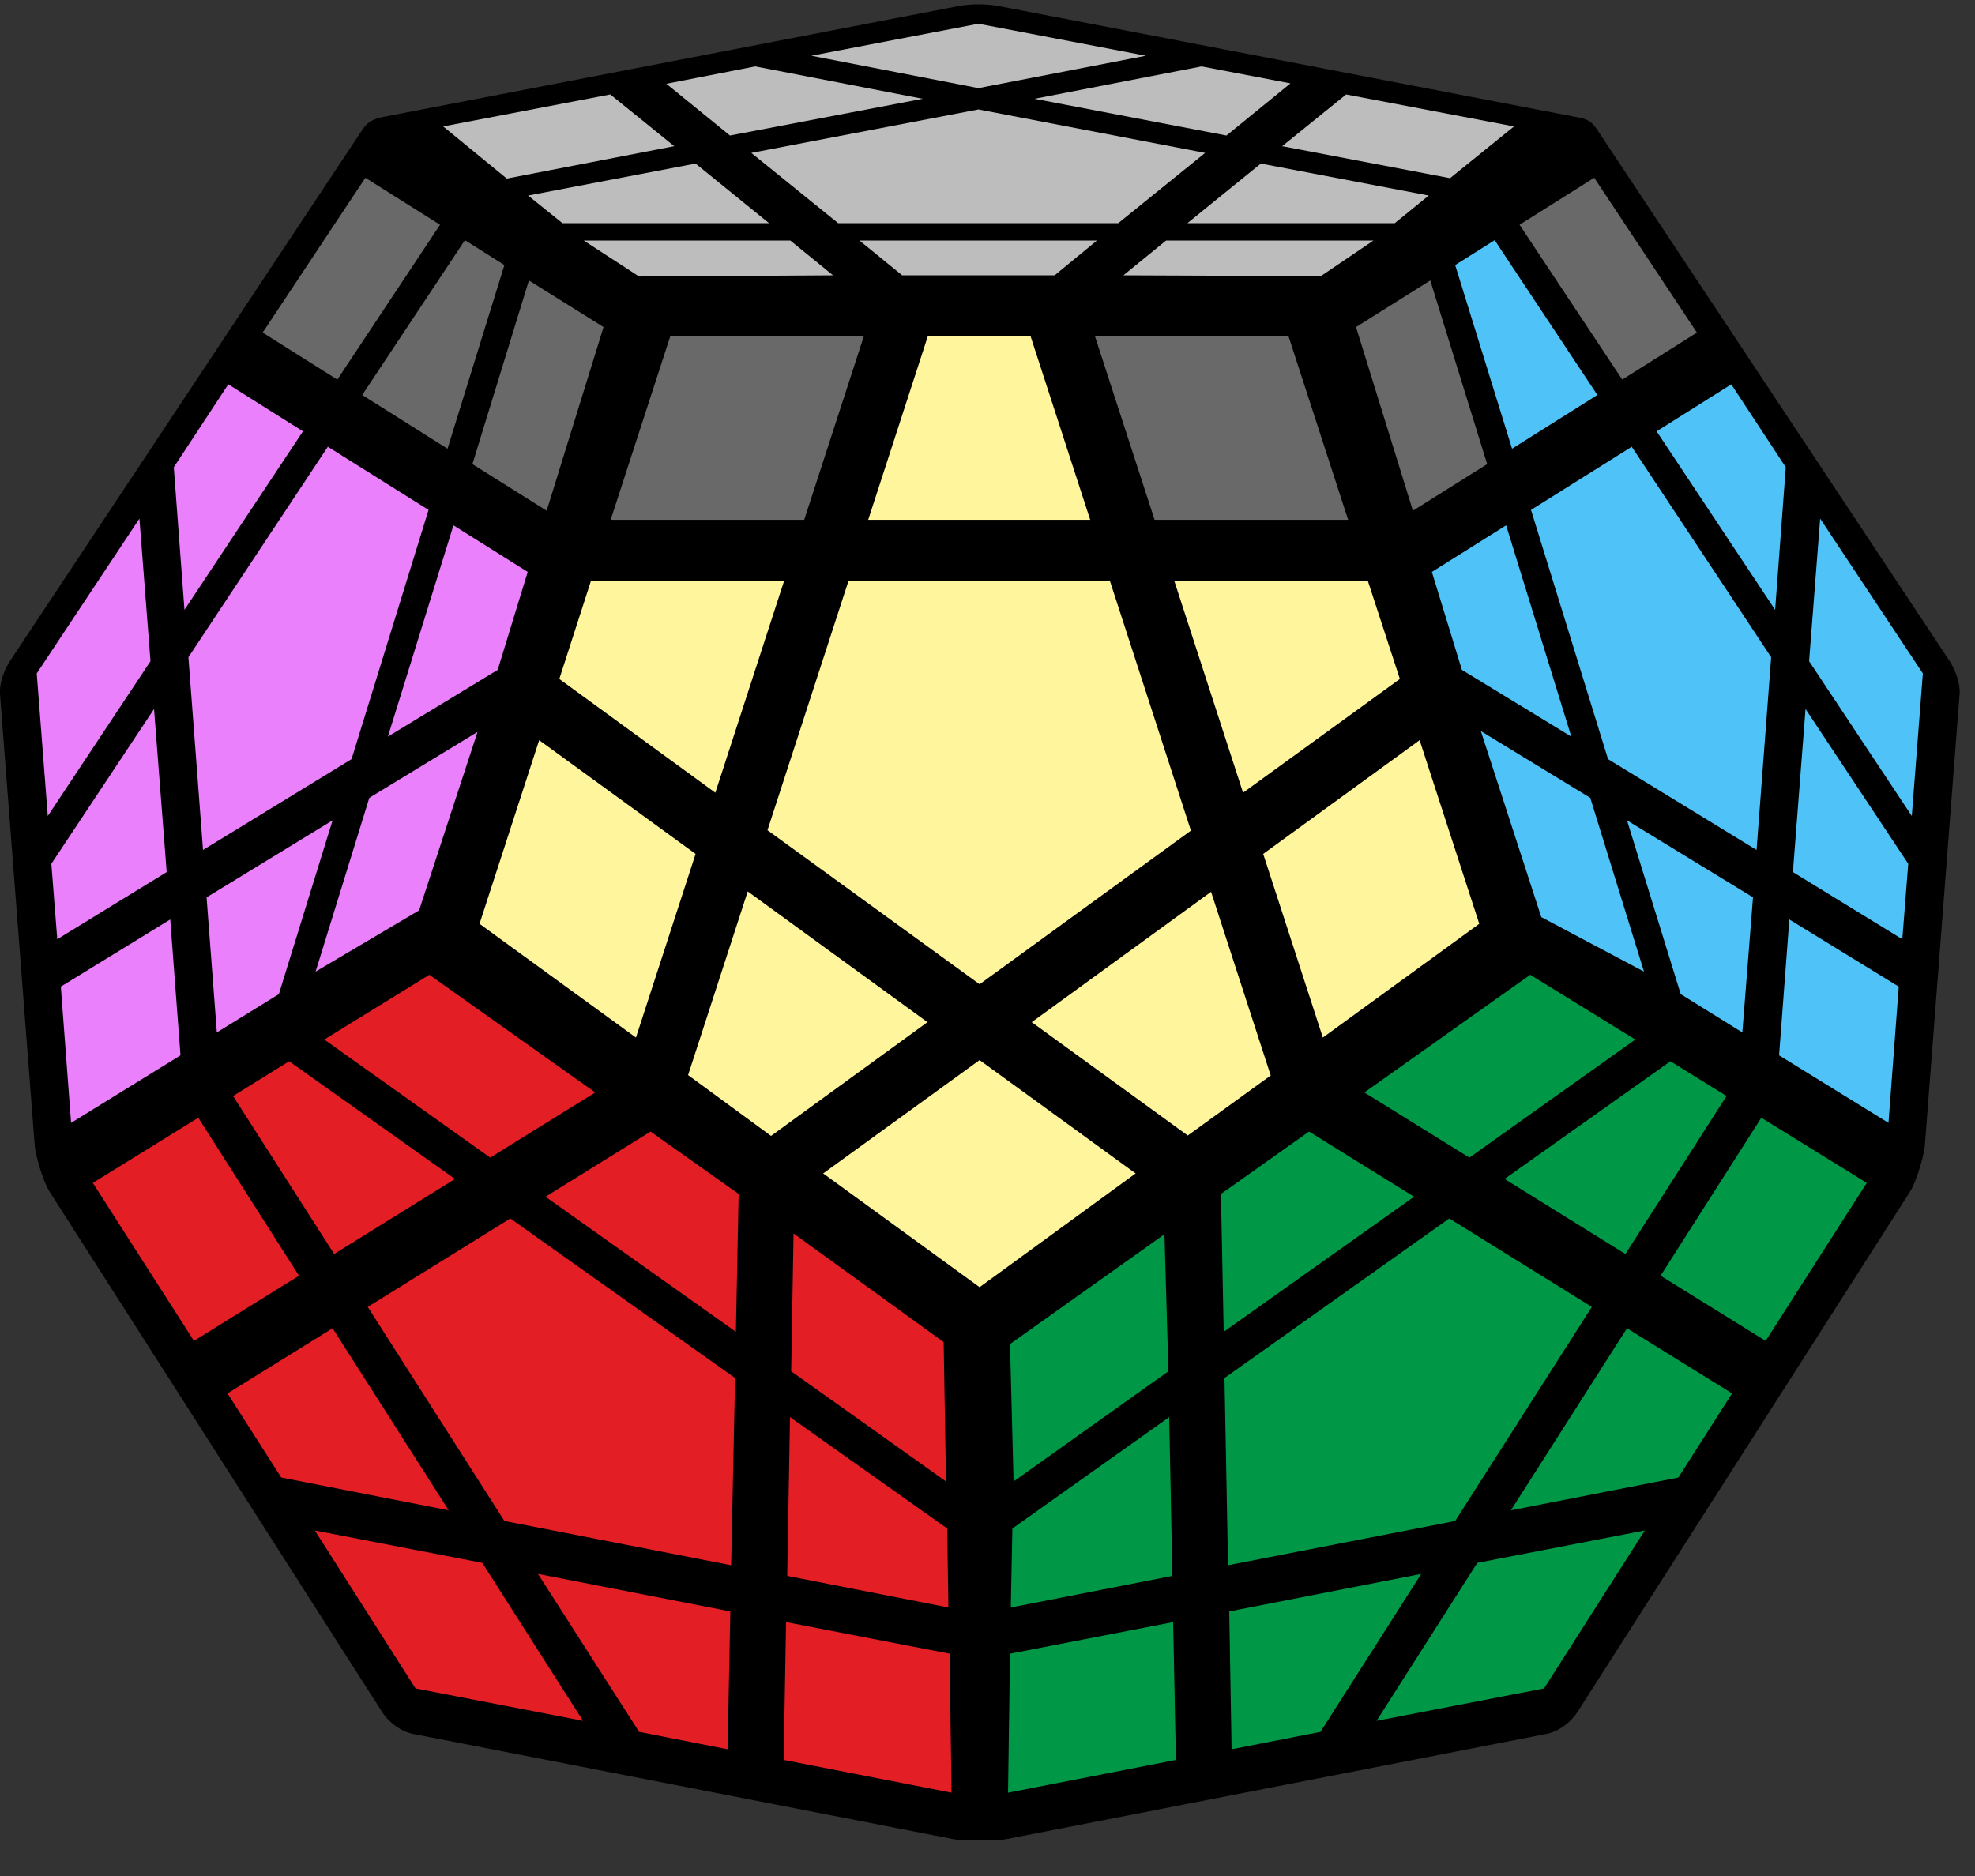 <?xml version="1.0" encoding="UTF-8"?>
<svg width="100px" height="95px" viewBox="0 0 100 95" version="1.1" xmlns="http://www.w3.org/2000/svg" xmlns:xlink="http://www.w3.org/1999/xlink">
    <rect x="0" y="0" width="100" height="95" fill="#333333" stroke="none"/>
    <title>megaminx_5_2</title>
    <g id="megaminx" stroke="none" stroke-width="1" fill="none" fill-rule="evenodd">
        <g id="megaminx_5_2" transform="translate(0, 0.222)" fill-rule="nonzero">
            <path d="M48.56,0.08 L19.5,5.68 C18.94,5.78 18.62,5.94 18.38,6.3 L0.58,33.14 C0.2,33.68 -0.04,34.4 4.88498131e-15,34.92 L1.76,57.8 C1.78,58.14 2.12,59.5 2.52,60.14 L19.34,86.46 C19.68,87 20.3,87.46 20.9,87.58 L48.32,92.92 C48.8,93 50.4,93 50.9,92.92 L78.32,87.58 C78.92,87.46 79.54,87 79.88,86.46 L96.7,60.14 C97.1,59.5 97.44,58.14 97.46,57.8 L99.22,34.92 C99.26,34.4 99.02,33.68 98.64,33.14 L80.84,6.3 C80.5,5.8 80.22,5.78 79.58,5.66 L50.54,0.08 C49.98,-0.02 49.18,-0.04 48.56,0.08 L48.56,0.08 Z" id="Path" fill="#000000"></path>
            <polygon id="Path" fill="#BDBDBD" points="49.54 5.32 61.02 7.52 56.62 11.08 42.44 11.08 38.04 7.52"></polygon>
            <polygon id="Path" fill="#BDBDBD" points="22.44 6.18 30.9 4.56 34.14 7.18 25.66 8.82"></polygon>
            <polygon id="Path" fill="#BDBDBD" points="33.74 4.02 38.24 3.14 46.72 4.78 36.96 6.64"></polygon>
            <polygon id="Path" fill="#BDBDBD" points="41.08 2.6 49.54 0.98 58.02 2.6 49.54 4.24"></polygon>
            <polygon id="Path" fill="#BDBDBD" points="52.38 4.78 60.84 3.14 65.34 4 62.1 6.64"></polygon>
            <polygon id="Path" fill="#BDBDBD" points="68.16 4.56 76.66 6.18 73.42 8.8 64.92 7.18"></polygon>
            <polygon id="Path" fill="#BDBDBD" points="63.84 8.06 72.34 9.68 70.62 11.08 60.12 11.08"></polygon>
            <polygon id="Path" fill="#BDBDBD" points="59.04 11.96 69.54 11.96 66.88 13.76 56.88 13.72"></polygon>
            <polygon id="Path" fill="#BDBDBD" points="43.52 11.96 55.54 11.96 53.4 13.72 45.68 13.72"></polygon>
            <polygon id="Path" fill="#BDBDBD" points="29.56 11.96 40.02 11.96 42.18 13.72 32.36 13.78"></polygon>
            <polygon id="Path" fill="#BDBDBD" points="26.74 9.68 35.22 8.06 38.94 11.08 28.48 11.08"></polygon>
            <polygon id="Path" fill="#FFF59D" points="42.96 29.2 56.2 29.2 60.3 41.84 49.6 49.62 38.86 41.82"></polygon>
            <polygon id="Path" fill="#696969" points="33.94 16.8 43.74 16.8 40.72 26.1 30.92 26.1"></polygon>
            <polygon id="Path" fill="#FFF59D" points="46.98 16.8 52.18 16.8 55.2 26.1 43.96 26.1"></polygon>
            <polygon id="Path" fill="#696969" points="55.44 16.8 65.24 16.8 68.26 26.1 58.46 26.1"></polygon>
            <polygon id="Path" fill="#FFF59D" points="59.46 29.2 69.26 29.2 70.88 34.16 62.94 39.92"></polygon>
            <polygon id="Path" fill="#FFF59D" points="63.96 43.02 71.88 37.26 74.9 46.56 66.98 52.32"></polygon>
            <polygon id="Path" fill="#FFF59D" points="52.24 51.54 61.32 44.94 64.34 54.24 60.14 57.28"></polygon>
            <polygon id="Path" fill="#FFF59D" points="41.68 59.2 49.6 53.46 57.5 59.2 49.6 64.96"></polygon>
            <polygon id="Path" fill="#FFF59D" points="37.86 44.92 46.96 51.54 39.04 57.3 34.84 54.22"></polygon>
            <polygon id="Path" fill="#FFF59D" points="27.3 37.26 35.22 43.02 32.2 52.32 24.28 46.56"></polygon>
            <polygon id="Path" fill="#FFF59D" points="29.92 29.2 39.7 29.2 36.22 39.92 28.32 34.16"></polygon>
            <polygon id="Path" fill="#4FC3F7" points="82.62 22.4 89.68 33.06 88.94 42.82 81.42 38.22 77.52 25.6"></polygon>
            <polygon id="Path" fill="#696969" points="76.94 11.16 80.72 8.78 85.92 16.62 82.14 19"></polygon>
            <polygon id="Path" fill="#4FC3F7" points="83.88 21.62 87.66 19.24 90.42 23.44 89.88 30.66"></polygon>
            <polygon id="Path" fill="#4FC3F7" points="92.16 26.04 97.36 33.88 96.8 41.1 91.6 33.26"></polygon>
            <polygon id="Path" fill="#4FC3F7" points="91.42 35.68 96.62 43.52 96.32 47.34 90.78 43.94"></polygon>
            <polygon id="Path" fill="#4FC3F7" points="90.6 46.34 96.14 49.74 95.62 56.64 90.08 53.22"></polygon>
            <polygon id="Path" fill="#4FC3F7" points="82.38 41.32 88.76 45.22 88.22 52.06 85.1 50.12"></polygon>
            <polygon id="Path" fill="#4FC3F7" points="74.98 36.8 80.52 40.18 83.24 48.98 78.04 46.22"></polygon>
            <polygon id="Path" fill="#4FC3F7" points="72.5 28.74 76.26 26.38 79.56 37.08 74.02 33.7"></polygon>
            <polygon id="Path" fill="#696969" points="68.66 16.34 72.42 13.98 75.3 23.28 71.54 25.64"></polygon>
            <polygon id="Path" fill="#4FC3F7" points="73.68 13.2 75.68 11.94 80.88 19.78 76.56 22.5"></polygon>
            <polygon id="Path" fill="#009846" points="73.38 61.48 80.6 65.96 73.68 76.8 62.18 79.04 62 69.56"></polygon>
            <polygon id="Path" fill="#009846" points="77.48 49.14 82.8 52.42 74.4 58.4 69.08 55.1"></polygon>
            <polygon id="Path" fill="#009846" points="84.58 53.52 87.42 55.28 82.3 63.28 76.18 59.48"></polygon>
            <polygon id="Path" fill="#009846" points="89.18 56.38 94.52 59.68 89.4 67.68 84.08 64.38"></polygon>
            <polygon id="Path" fill="#009846" points="82.38 67.04 87.7 70.34 84.98 74.6 76.5 76.26"></polygon>
            <polygon id="Path" fill="#009846" points="74.8 78.92 83.28 77.28 78.18 85.28 69.7 86.92"></polygon>
            <polygon id="Path" fill="#009846" points="62.24 81.38 71.96 79.48 66.86 87.48 62.36 88.36"></polygon>
            <polygon id="Path" fill="#009846" points="51.14 83.52 59.4 81.92 59.54 88.9 51.04 90.56"></polygon>
            <polygon id="Path" fill="#009846" points="51.26 77.18 59.2 71.54 59.36 79.58 51.18 81.18"></polygon>
            <polygon id="Path" fill="#009846" points="51.14 67.84 58.96 62.28 59.16 69.22 51.32 74.8"></polygon>
            <polygon id="Path" fill="#009846" points="61.82 60.24 66.28 57.08 71.6 60.38 61.96 67.22"></polygon>
            <polygon id="Path" fill="#E31E24" points="25.84 61.48 37.22 69.56 37.02 79.04 25.54 76.8 18.62 65.96"></polygon>
            <polygon id="Path" fill="#E31E24" points="16.42 52.42 21.74 49.14 30.14 55.1 24.82 58.4"></polygon>
            <polygon id="Path" fill="#E31E24" points="32.94 57.08 37.4 60.24 37.26 67.22 27.62 60.38"></polygon>
            <polygon id="Path" fill="#E31E24" points="40.18 62.24 47.78 67.74 47.9 74.8 40.06 69.22"></polygon>
            <polygon id="Path" fill="#E31E24" points="40 71.54 47.96 77.18 48.02 81.18 39.86 79.58"></polygon>
            <polygon id="Path" fill="#E31E24" points="39.8 81.92 48.08 83.52 48.18 90.56 39.68 88.9"></polygon>
            <polygon id="Path" fill="#E31E24" points="36.98 81.38 27.24 79.48 32.36 87.48 36.84 88.36"></polygon>
            <polygon id="Path" fill="#E31E24" points="15.94 77.28 24.42 78.92 29.52 86.92 21.04 85.28"></polygon>
            <polygon id="Path" fill="#E31E24" points="11.52 70.34 16.84 67.04 22.72 76.26 14.24 74.6"></polygon>
            <polygon id="Path" fill="#E31E24" points="4.7 59.68 10.04 56.38 15.14 64.38 9.82 67.68"></polygon>
            <polygon id="Path" fill="#E31E24" points="11.8 55.28 14.64 53.52 23.04 59.48 16.92 63.28"></polygon>
            <polygon id="Path" fill="#EA80FC" points="16.6 22.4 21.7 25.6 17.8 38.22 10.28 42.82 9.54 33.06"></polygon>
            <polygon id="Path" fill="#696969" points="18.5 8.78 22.28 11.16 17.08 19 13.3 16.62"></polygon>
            <polygon id="Path" fill="#696969" points="23.54 11.94 25.54 13.2 22.66 22.5 18.34 19.78"></polygon>
            <polygon id="Path" fill="#696969" points="26.78 13.98 30.56 16.34 27.68 25.64 23.92 23.28"></polygon>
            <polygon id="Path" fill="#EA80FC" points="22.96 26.38 26.72 28.74 25.2 33.7 19.64 37.08"></polygon>
            <polygon id="Path" fill="#EA80FC" points="18.7 40.18 24.18 36.84 21.22 45.88 15.98 48.98"></polygon>
            <polygon id="Path" fill="#EA80FC" points="10.46 45.22 16.84 41.32 14.12 50.12 10.98 52.06"></polygon>
            <polygon id="Path" fill="#EA80FC" points="3.08 49.74 8.62 46.34 9.14 53.22 3.6 56.64"></polygon>
            <polygon id="Path" fill="#EA80FC" points="2.6 43.52 7.8 35.68 8.44 43.94 2.9 47.34"></polygon>
            <polygon id="Path" fill="#EA80FC" points="1.86 33.88 7.06 26.04 7.62 33.26 2.42 41.1"></polygon>
            <polygon id="Path" fill="#EA80FC" points="8.8 23.44 11.56 19.24 15.34 21.62 9.34 30.66"></polygon>
        </g>
    </g>
</svg>